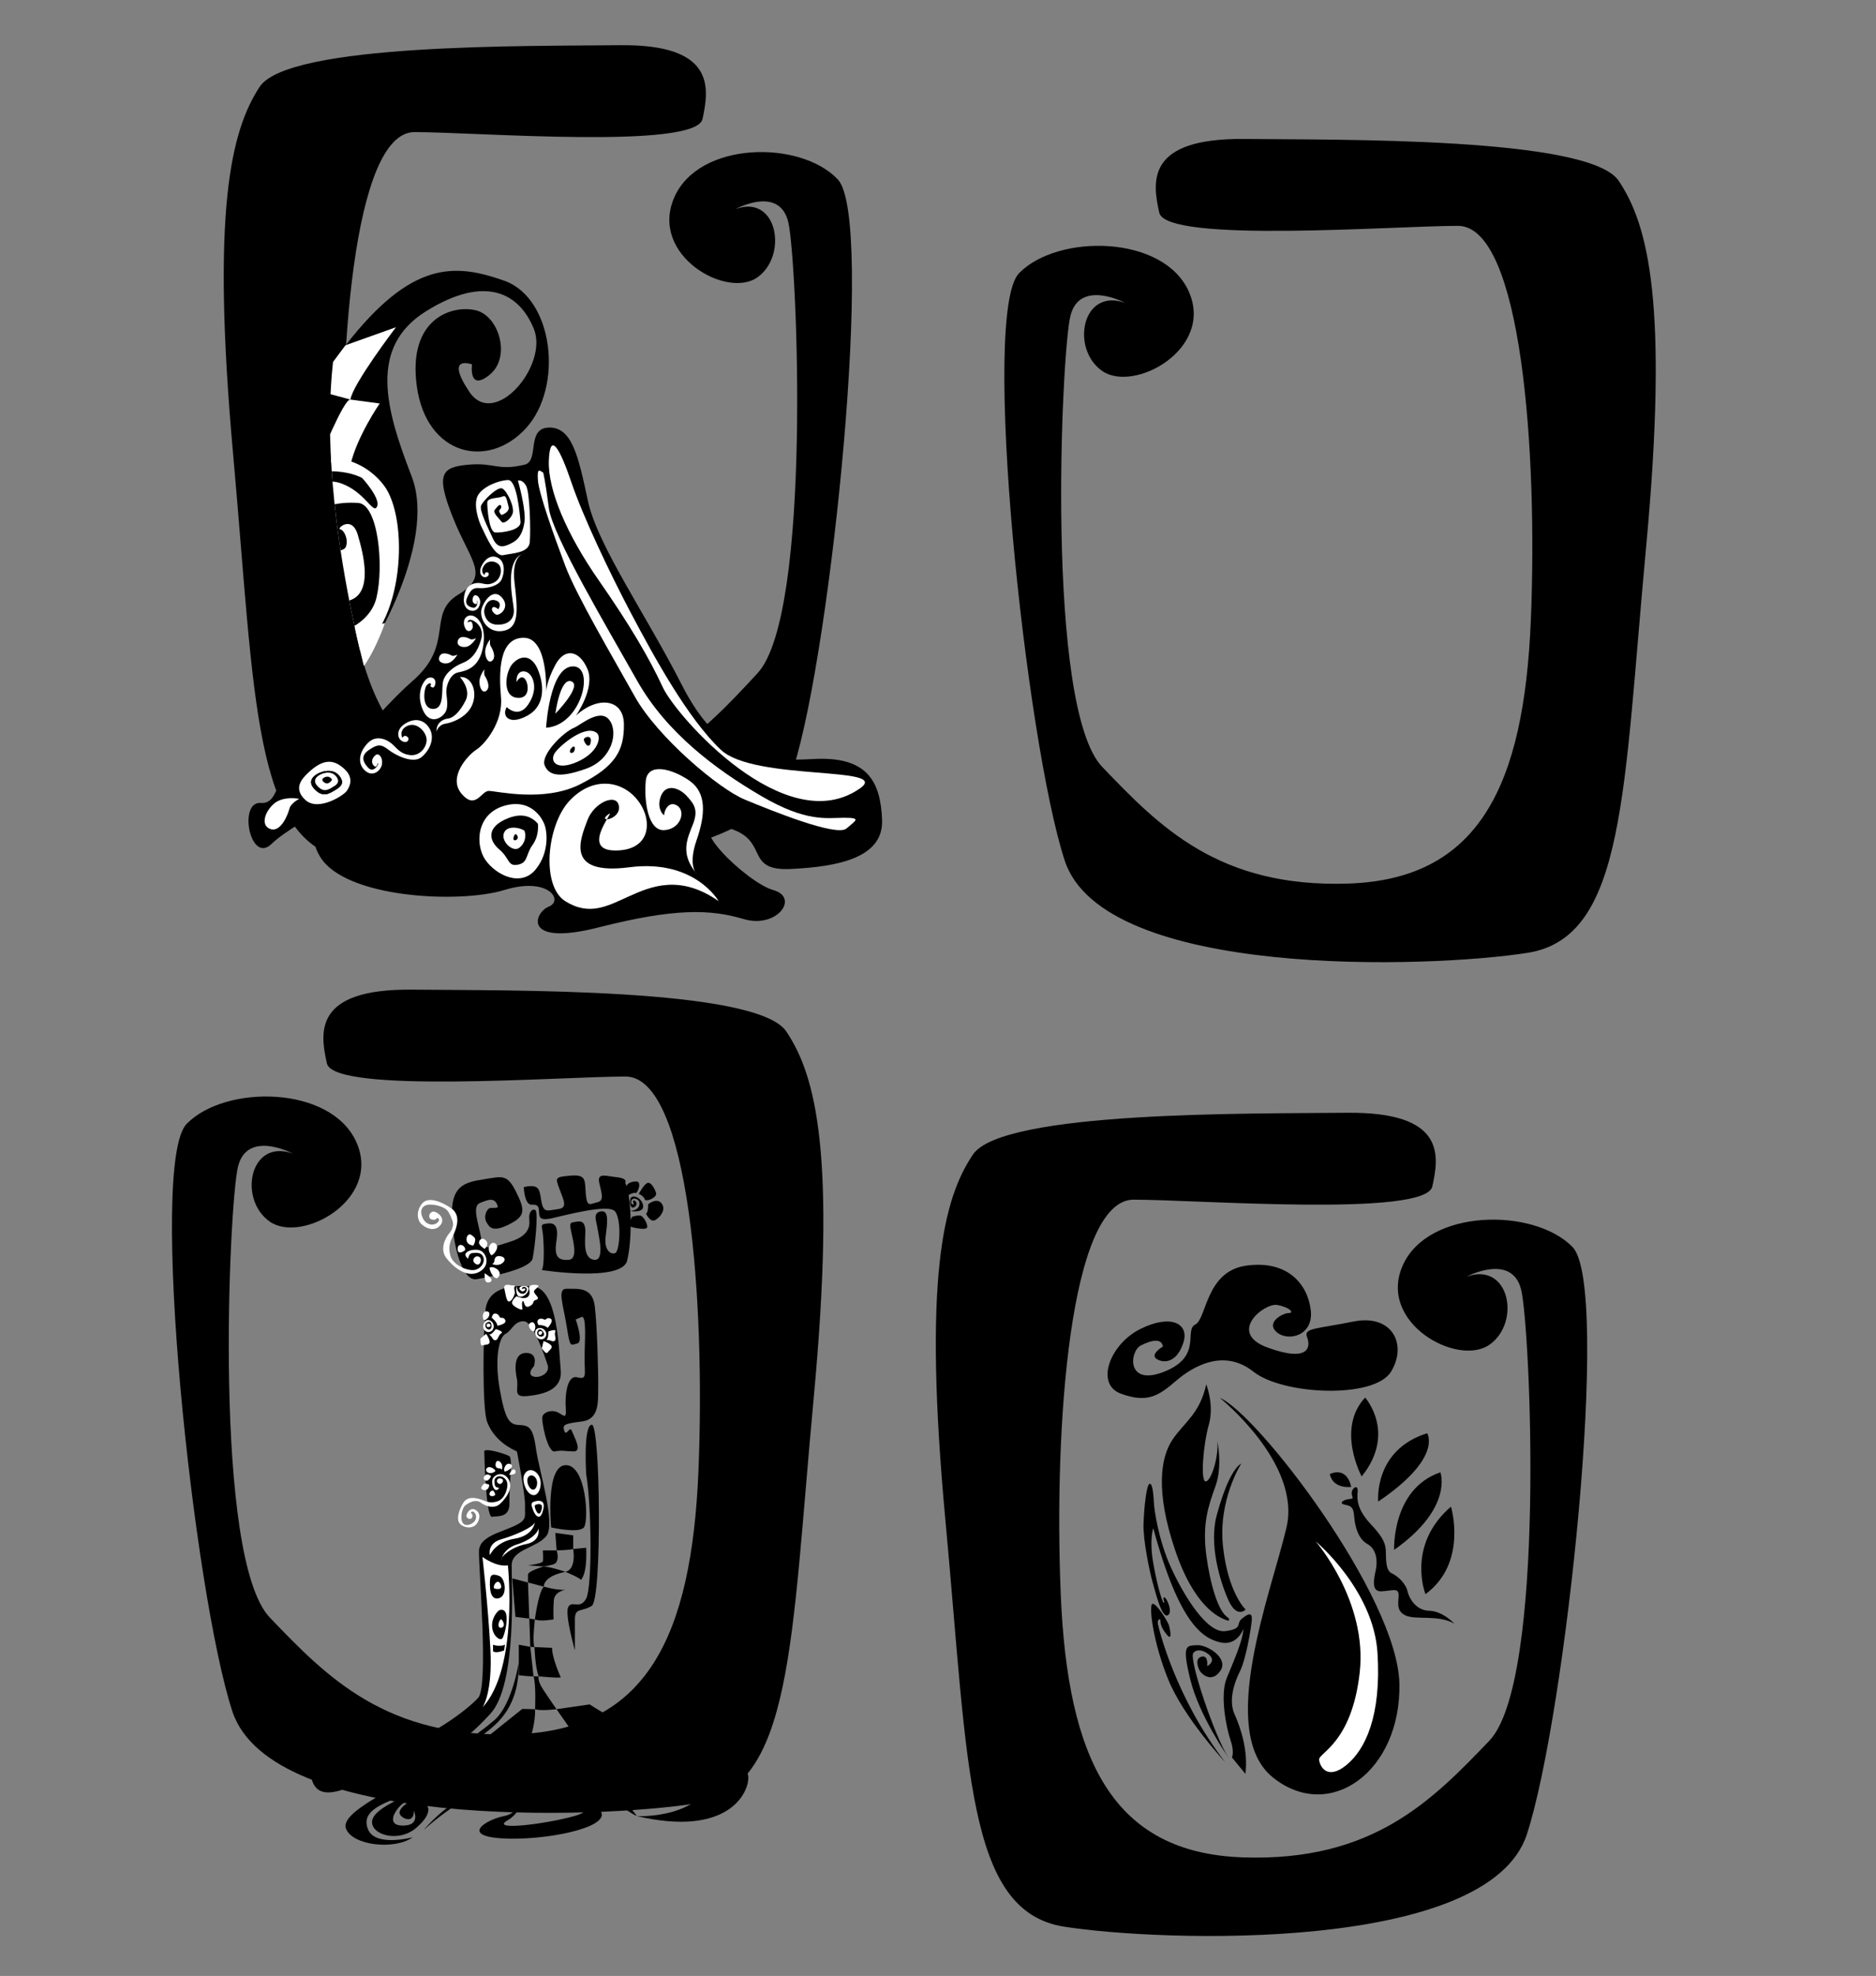 <?xml version="1.0" encoding="UTF-8"?><svg id="B_N" xmlns="http://www.w3.org/2000/svg" xmlns:xlink="http://www.w3.org/1999/xlink" viewBox="0 0 1080 1137"><rect x="0" y="0" width="1080" height="1137" fill="#808080" stroke="none"/><defs><style>.cls-1{fill:none;}.cls-2{clip-path:url(#clippath);}.cls-3{fill:#fff;}</style><clipPath id="clippath"><path class="cls-1" d="m214.97,403.42s-41.38-136.04-17.7-225.71c0,0,70.84-85.12,134.27-37.02,63.43,48.1,221.74,308.7,222.27,313.96.53,5.26-66.25,98.99-220.62,103.41-154.37,4.43-180.15-36.48-194.24-62.15-18.75-34.17,30.71-85.46,76.01-92.49Z"/></clipPath></defs><path d="m356.98,26.01c-51.89.6-191.13-1.27-207.58,24.05-16.45,25.32-27.85,70.88-15.19,211.38,12.66,140.5,11.39,224.04,65.82,232.9,54.43,8.86,235.43,15.19,256.95-53.16,21.52-68.35,46.83-315.17,25.32-337.96-21.52-22.78-80.38-22.15-94.3,10.76-13.92,32.91,30.38,58.22,48.1,45.57,17.72-12.66,11.39-48.1-12.66-39.24,0,0,25.32-13.92,30.38,7.59,5.06,21.52,13.92,225.3-17.72,259.48-31.64,34.18-64.55,69.62-136.7,67.09-72.15-2.53-97.46-55.69-101.26-151.89-3.8-96.2,5.06-226.57,40.5-226.57s162.02,10.13,165.81-7.59c3.8-17.72,7.59-43.04-47.47-42.4Z"/><path d="m775.34,640.31c-53.81.6-198.18-1.27-215.24,24.05-17.06,25.32-28.87,70.88-15.75,211.38,13.12,140.5,11.81,224.04,68.25,232.9,56.43,8.86,244.11,15.19,266.42-53.16,22.31-68.35,48.56-315.17,26.25-337.96-22.31-22.78-83.34-22.15-97.78,10.76-14.44,32.91,31.5,58.22,49.87,45.57,18.37-12.66,11.81-48.1-13.12-39.24,0,0,26.25-13.92,31.5,7.59,5.25,21.52,14.44,225.3-18.37,259.48-32.81,34.18-66.93,69.62-141.74,67.09-74.81-2.53-101.06-55.69-104.99-151.89-3.94-96.2,5.25-226.57,42-226.57s167.99,10.13,171.93-7.59c3.94-17.72,7.87-43.04-49.22-42.4Z"/><path d="m237.41,569.46c53.81.6,198.18-1.27,215.24,24.05,17.06,25.32,28.87,70.88,15.75,211.38-13.12,140.5-11.81,224.04-68.25,232.9-56.43,8.86-244.11,15.19-266.42-53.16-22.31-68.35-48.56-315.17-26.25-337.96s83.34-22.15,97.78,10.76c14.44,32.91-31.5,58.22-49.87,45.57-18.37-12.66-11.81-48.1,13.12-39.24,0,0-26.25-13.92-31.5,7.59-5.25,21.52-14.44,225.3,18.37,259.48,32.81,34.18,66.93,69.62,141.74,67.09,74.81-2.53,101.06-55.69,104.99-151.89,3.94-96.2-5.25-226.57-42-226.57-36.75,0-167.99,10.13-171.93-7.59-3.94-17.72-7.87-43.04,49.22-42.4Z"/><path d="m716.61,79.96c53.81.6,198.18-1.27,215.24,24.05,17.06,25.32,28.87,70.88,15.75,211.38-13.12,140.5-11.81,224.04-68.25,232.9-56.43,8.86-244.11,15.19-266.42-53.16-22.31-68.35-48.56-315.17-26.25-337.96,22.31-22.78,83.34-22.15,97.78,10.76,14.44,32.91-31.5,58.22-49.87,45.57-18.37-12.66-11.81-48.1,13.12-39.24,0,0-26.25-13.92-31.5,7.59-5.25,21.52-14.44,225.3,18.37,259.48,32.81,34.18,66.93,69.62,141.74,67.09,74.81-2.53,101.06-55.69,104.99-151.89,3.94-96.2-5.25-226.57-42-226.57-36.75,0-167.99,10.13-171.93-7.59-3.94-17.72-7.87-43.04,49.22-42.4Z"/><path d="m286.56,694.2c.26.96-1.85.85-3.99.85s-4.41,4.7-2.56,8.12c1.85,3.42,3.99,5.98,13.24,1.28,9.26-4.7,9.11-8.12,3.84-18.66-5.27-10.54-7.97-8.83-19.08-7.12-11.11,1.71-18.51,4.13-17.8,21.65.71,17.52,6.12,37.17,14.24,35.74,8.12-1.42,30.9-5.84,32.18-11.96,1.28-6.12,3.42-26.63,1.57-27.77-1.85-1.14-3.56,1.28-3.56,3.99s2.28,9.97-10.68,14.1c-12.96,4.13-15.66,5.55-17.09-2.56-1.42-8.12-5.27-17.8-.57-19.65,4.7-1.85,8.69-3.7,10.25,1.99Z"/><path d="m301.51,683.09s.43,10.4,4.56,10.11c4.13-.28,4.13,1.71,4.27,4.27s0,5.13,7.26,3.56,32.61-8.54,36.46-3.99c3.84,4.56,2.85,23.22,0,24.07-2.85.85-6.27-2.14-5.41-9.4.85-7.26,2.28-15.52-2.71-14.67-4.98.85-2.52,5.77-1.97,9.72.55,3.95,4.68,19.55-2.37,18.09-7.05-1.46-4.08-14.63-4.71-18.09s-1.77-4.31-5.19-3.74c-3.42.57-4.17-.03-2.65,6.68,1.52,6.71,3.29,14.95-1.8,15.25-5.09.29-8.5-.99-6.94-10.67s-1.52-10.79-5.46-10.24c-3.94.55-2.94.84-2.37,5.54.57,4.7,1.14,18.66-.57,21.22,0,0,46,7.12,49.13-5.41,3.13-12.53,2.56-37.31-1.14-44.86,0,0,1.83-2.41-4.71-3.13-6.54-.72-11.38-2.71-10.24,2.99,1.14,5.7,3.28,10.4-1,11.39-4.27,1-5.98,3.13-6.69-4.56-.71-7.69.68-11.53-8.63-10.75-9.31.78-9.03,1.06-6.46,7.9,2.56,6.84,4.7,10.68-1,11.39-5.7.71-8.12,2.42-9.4-3.99-1.28-6.41-.43-10.97-10.25-8.69Z"/><path d="m331.42,759.28s4.74,12.9.87,13.78c-3.86.89-4.06,2.88-6.03-9.72s-5.72-21.94,0-21.76c5.72.18,14.69-1.53,16.12,9.87,1.42,11.39,2.14,39.16,1.99,46.99-.14,7.83.85,18.23-9.4,19.51-10.25,1.28-11.25,1.85-10.11,5.41,1.14,3.56,3.14-3.28,4.35,0s6.33,11.96.92,11.82c-5.41-.14-6.56-.85-10.76,0-4.19.85-8.04-18.09-7.04-20.37,1-2.28,4.98-3.7,8.4-2.28,3.42,1.42,5.55,4.98,4.98-2.28-.57-7.26.75-19.21,6.57-17.72,5.82,1.49,4.25-1.5,4.25-10.76s1.42-25.35-1.85-23.92l-3.28,1.42"/><path d="m252.81,1013.91c.43-2.7-25.35.71-33.32,1.99-7.97,1.28-8.12,8.26-20.51,8.83-12.39.57-13.1-5.41-6.69-12.25,6.41-6.84,14.81-5.27,18.8-1,3.99,4.27-1.57,6.69-6.12,5.27-4.56-1.42-2.42-3.56-2.42-3.56-6.98,2.56-5.84,7.55,1.28,7.26,3.06-.12,5.01-1.92,8.16-4.12,4.19-2.92,10.49-6.54,24.31-7.84,24.21-2.28,30.33-5.41,46-22.36,15.66-16.95,12.1-76.19,12.25-85.44.14-9.26,14.24-9.83,19.94-16.8,5.7-6.98-4.27-37.88-5.98-50.55-1.71-12.67-4.41-13.1-9.83-13.39-5.41-.28-7.83-2.85-10.97-20.51-3.13-17.66-.43-30.05,3.28-31.9,3.7-1.85,4.98-7.41,10.54-7.27,5.55.14,11.96,20.08,13.67,24.93,1.71,4.84-4.13,7.83-7.83,6.95-3.7-.88-1.57-4.53,0-5.95,0,0,2.71-7.69-4.41-7.69s-6.69,8.69-5.41,14.81c1.28,6.12-2.85,10.97,6.41,9.97,9.26-1,19.89-3.72,18.84-14.89-1.04-11.17-1.61-46.63-15.71-48.06-14.1-1.42-26.35,1.14-27.63,13.67-1.28,12.53-1.99,56.39,1,64.23,2.99,7.83,9.32,13.45,17.12,16.98,0,0,4.95,25.18,4.67,31.3-.28,6.12,1.71,7.97-6.41,11.68-8.12,3.7-19.65,6.12-20.08,13.96-.43,7.83,5.7,77.61-.43,84.73s-38.17,31.47-54.83,26.77c-16.66-4.7-43.15,5.98-42.15,13.96,1,7.97,2.42,17.52,18.8,12.25s32.75-7.55,33.32-4.7c.57,2.85-34.75,17.09-31.33,26.91,3.42,9.83,27.91,12.67,38.45,5.13,0,0-21.65,5.84-25.78-4.7-4.13-10.54,8.54-14.24,16.52-18.09,7.97-3.84,23.21-12.39,24.49-20.51Z"/><path d="m238.28,1041.96s3.56,7.55-4.56,8.4c-8.12.85-9.26-3.42-5.13-9.11,4.13-5.7,9.83-6.55,13.39-8.83,3.56-2.28,13.96-11.53,16.8-16.52,2.85-4.98,9.97-10.82,19.37-17.8,9.4-6.98,20.79-16.66,20.51-41.58,0,0-3.7,24.35-14.1,33.32-10.4,8.97-23.64,16.8-25.78,20.22-2.14,3.42-10.82,14.81-19.94,20.22-9.11,5.41-25.35,11.25-24.64,18.66.71,7.41,15.66,10.97,25.06,3.13,9.4-7.83,9.11-13.81,2.85-15.66s-13.24,4.56-11.96,7.41,8.26,5.7,8.12-1.85Z"/><path class="cls-3" d="m277.73,895.85s7.67,5.93,14.66,4.89c0,0,6.27,59.27-14.66,81.8,0,0,5.98-8.08,4.56-34-1.42-25.92-4.56-52.69-4.56-52.69Z"/><path d="m283.85,946.4s3.6,1.42,6.85,0l-.45,3.28s-4.84,1.99-6.41.43v-3.7Z"/><path d="m287.28,926.61s-4,3.13-4,8.69,4.13,8.83,5.7,7.69c1.57-1.14,6-19.23-1.7-16.38Z"/><path class="cls-3" d="m288.84,932.02c-.9-1.1-2.54,2.8-1.56,4.18.99,1.38,4.69-.33,1.56-4.18Z"/><path d="m287.48,906.85c-2.94-1.11-5.05-1.32-5.34,1.81-.28,3.13-.59,12.25,4.83,11.04,5.42-1.21,3.99-11.53.5-12.85Z"/><path class="cls-3" d="m286.3,910.21c-1.77.62-2.58,3.58-1.59,3.87,1,.28,3.93.76,3.82-1.12s-1.35-3.06-2.23-2.75Z"/><path class="cls-3" d="m282.02,894.83s-1.77-6.68,6.51-9.09c8.29-2.41,18.54-6.97,19.39-9.82,0,0-.62,7.66-11.63,9.46-11.01,1.79-14.26,9.43-14.27,9.46Z"/><path class="cls-3" d="m288.53,897.55s1.17-6.4,9-8.82c7.83-2.42,12.25-6.69,12.39-9.26,0,0,1.95,7.25-7.07,9.04-9.02,1.78-14.77,7.6-14.32,9.04Z"/><path d="m278.78,835.21s.8,38.2,4.5,37.6c3.7-.6,10.29.55,9.99-8.14-.3-8.69,2.01-25.37,0-26.72s-14.43-5.13-14.49-2.74Z"/><path d="m317.3,878.91s15.81,3.62,18.83,0c3.02-3.62,1.4-36.09-10.46-35.84-11.86.25-8.37,35.84-8.37,35.84Z"/><path d="m363.51,696.63c-2.57.15,7.26,1.9,6.75-2.73-.52-4.63-6.3-6.92-7.24-4.28-.94,2.64.14,6.77,2.55,4.68,2.41-2.09-.79-4.44-1.05-3.24-.26,1.2.49,1.9.49,1.9,0,0-2.03.59-1.58-1.83.46-2.42,4.29-1.49,4.68.84.4,2.32-1.33,4.48-4.61,4.68Z"/><path d="m363.99,700.11s-2.65,4.21-1.91,5.19c.73.98,9.32,2.66,10.33,1.21,1-1.45-1.98-6.87-3.85-7.07-1.87-.2-4.56.67-4.56.67Z"/><path d="m371.93,698.36s2.39,5.3,5.31,3.67c2.92-1.63,6.41-6.11,3.6-9.62-2.8-3.51-7.71.55-7.71.55,0,0,.16,4.65-1.21,5.4Z"/><path d="m371.26,690.22c.58,1.54,7.29-1.09,6.41-3.83-.89-2.74-3.14-6.75-5.23-5.56-2.09,1.19-4.71,6.17-4.71,6.17,0,0,2.67.92,3.53,3.22Z"/><path d="m360.85,688.18s3.88-2.31,4.99-1.73c1.11.58,3.96-6.51.54-6.62-3.42-.11-5.59,1.6-5.68,2.76-.09,1.17.14,5.59.14,5.59Z"/><path d="m337.46,848.17s-1.76-27.94,3.22-28.36c4.98-.43,5.98,100.47,0,104.21-5.98,3.74-9.73.79-9.71,7.82.02,7.03,0,17.8,0,17.8,0,0-5.97-20.89-3.83-24.94s6.81,1.72,10.32-4.87c3.5-6.59,3.19-52.68,0-71.65Z"/><path d="m319.69,882.07l.76,10.08s8.54-.28,9.54-.85v-7.81l-10.3-1.42Z"/><path d="m320.45,892.15s1.11,3.18.38,5.4c-.73,2.22-.67,2.5-7.75,3.85l-9.12-.67s8.25-.96,8.56-2.32,0-6.27,0-6.27h7.93Z"/><path d="m329.99,891.29s2.06,11.75-4.49,13.17c0,0,8.37,3.41,8.89,4.63,0,0,3.76-2.69,3.06-18.47l-7.46.67Z"/><path d="m325.51,904.47s-8.2-2.85-12.43-3.06c0,0-9.16,2.5-9.12,4.7s0,4.51,0,4.51l9.12,2.35s-.67-5.93,12.43-8.5Z"/><path d="m313.08,912.96s7.02,2.13,12.43,1.87c0,0-6.27.74-6.69,6.15-.43,5.41-.15,10.84-.15,10.84,0,0-7.82,1.44-10.74,0,0,0,1.98-15.5,5.16-18.87Z"/><polygon points="303.96 910.62 304.72 931.38 296.74 930.38 294.89 908.22 303.96 910.62"/><path d="m304.72,931.38l3.2.45s-1.57,13.45-.21,15.93l-2.42-.14-.57-16.23Z"/><path d="m305.29,947.62l-6.62-1.21v17.53s7.19.91,8.47.63l-1.85-16.95Z"/><path d="m307.71,947.76s.37,12.07,2.46,16.86c0,0,10.87,1.07,12.68.58,0,0-5.03-10.89-5.03-17.01l-10.11-.43Z"/><path d="m307.14,964.56l3.03.06s-1.18,1.94,2.66,7.78c3.84,5.84,7.55,11.11,7.55,11.11,0,0-9.15,1.14-12.34,0,0,0,.66-14.24-.91-18.94Z"/><path d="m320.38,983.5l19.06-2.76s17.54,11.3,21.24,11.3c0,0-3.84,3.13-.85,6.27l-25.99,4.53-13.46-19.34Z"/><path d="m333.84,1002.84s-19.3,3.02-30.26,1.17c0,0-3.24,10.45-10.31,15.98,0,0,22.7,3.96,32.52,2.25,9.83-1.71,20.17-5.06,20.17-5.06l-12.13-14.33Z"/><path d="m345.97,1017.17l10.73,14.89s33.89-13.39,35.32-17.09c0,0-15.57-4.56-20.18-8.47,0,0-4.13,6.61-25.87,10.67Z"/><path d="m356.7,1032.06l10,12.96s-9.15-3.99-13.99-11.68l3.99-1.28Z"/><path d="m366.7,1045.02s40.98,2.28,45.68-28.2c0,0,18.19-3.7,18.42,5.84.23,9.54-12.23,34.46-64.1,22.36Z"/><path d="m243.91,1053s28.03-25.81,43.07-22.73c15.03,3.08,12.8,12.9,3.1,14.76-9.71,1.85-25.29,11.15-1.55,12.77,23.74,1.62,62.81-5.85,57.44-15.36-5.36-9.51-17.9-11.46-12.13-15.04,5.77-3.58,18.87,5.96,18.87,5.96,0,0-6.69-8.4-13.96-8.12-7.26.28-8.97,3.56-7.83,5.84s16.43,9.25-.47,13.96c-16.9,4.7-48.8,8.55-38.27,2.42,10.54-6.12,11.68-19.65-8.69-18.66-20.36,1-39.59,24.21-39.59,24.21Z"/><path d="m308.04,983.5s.52,10.11-4.47,20.51l-25.92-2.28,23.02-18.38,7.37.15Z"/><path class="cls-3" d="m271.07,870.68s.25-1.68,1.78-.55c1.53,1.14,2.11,4.52-1.08,6.44-3.19,1.92-5.28.7-5.9-1.37s-.12-7.53,2.35-9.24c2.46-1.72,5.82-3.35,8.59-1.28,2.77,2.07,7.64,3.73,10.98.73,3.34-3.01,8-9.1,4.99-14.18s-8.44-2.71-9.26.07c-.82,2.78,1.28,8.7,3.88,4.86,0,0-2.26-.13-2.52-1.54-.26-1.42-.81-3.76,1.26-4.83,2.07-1.07,5.25.59,5.86,3.42.6,2.82-1.27,9.17-5.46,10.62-4.2,1.45-6.35.18-9.5-.92-3.15-1.1-7.95-2.07-10.37,1.88-2.42,3.95-4.46,9.95-1.51,12.4,2.95,2.46,7.25,2.22,9.13-.18,1.88-2.41,2.74-6.17-.48-8.17-3.22-2-5.99,2.72-5.11,4.15s3.05,1.47,3.26-.35c.21-1.83-.89-1.92-.89-1.92Z"/><path class="cls-3" d="m290.63,846.76s-.95-.67-.01-2.69c.93-2.02,2.55-2.29,3.85-1.17,1.3,1.12-1.78,3.47-3.83,3.86Z"/><path class="cls-3" d="m293.06,848.66s.92-2.02,2.04-2.89,2.06.66,1.66,1.76c-.4,1.11-3.7,1.13-3.7,1.13Z"/><path class="cls-3" d="m288.91,845.75s1.05-3.05-1.25-4.75c-2.3-1.7-3.04,2.62-1.75,3.49,1.28.87,2.19-.06,3,1.26Z"/><path class="cls-3" d="m289.57,851.77c-.19-1.09-2.63-1.69-3.32-.26-.68,1.43.84,2.5,1.73,2.38.88-.12,1.74-1.28,1.59-2.12Z"/><path class="cls-3" d="m283.89,857.69s-1.06-.15-1.77.91c-.71,1.06-.38,2.7,1.93,2.22,2.31-.47-.16-3.13-.16-3.13Z"/><path class="cls-3" d="m281.66,854.37s-2.57-1.44-3.59-.09c-1.02,1.35-1.58,2.23-.24,2.9,1.34.67,3.73.24,3.83-2.81Z"/><path class="cls-3" d="m282.7,849.44s-1.94-1.99-3.52-.35-.21,3.04,1.07,2.94c1.28-.11,2.46-2.59,2.46-2.59Z"/><path class="cls-3" d="m285.18,846.5s-2.11,1.94-4.16.86c-2.05-1.08-1.07-2.82.24-3.15s3.98,1.35,3.92,2.29Z"/><path class="cls-3" d="m251.53,700.77s2.24.51.55,2.46c-1.69,1.95-6.32,2.39-8.58-2.11-2.26-4.5-.4-7.2,2.45-7.82,2.85-.63,10.17.61,12.23,4.11,2.07,3.5,3.93,8.2.85,11.72-3.07,3.52-5.81,9.93-2.1,14.74s11.46,11.71,18.63,8.17c7.17-3.54,4.52-11.11.85-12.5-3.67-1.39-11.86.84-6.94,4.75,0,0,.4-3.04,2.34-3.24,1.94-.21,5.15-.72,6.39,2.19s-1.33,7.02-5.2,7.55c-3.87.53-12.24-2.64-13.77-8.45-1.53-5.81.41-8.58,2.21-12.72,1.8-4.14,3.6-10.51-1.48-14.19s-12.97-7.03-16.58-3.29c-3.61,3.74-3.73,9.56-.68,12.34,3.05,2.78,8.05,4.32,11.07.18,3.03-4.14-3.06-8.36-5.08-7.32-2.02,1.05-2.3,3.96.14,4.44,2.44.47,2.68-1.01,2.68-1.01Z"/><path class="cls-3" d="m281.82,729.59s1.01-1.21,3.63.25c2.62,1.46,2.83,3.68,1.18,5.31s-4.5-2.75-4.81-5.56Z"/><path class="cls-3" d="m279.01,732.67s2.64,1.45,3.69,3.05c1.06,1.6-1.09,2.72-2.55,2.06-1.45-.65-1.15-5.11-1.15-5.11Z"/><path class="cls-3" d="m283.35,727.37s4,1.72,6.54-1.2c2.53-2.92-3.22-4.36-4.53-2.72s-.14,2.96-2.01,3.92Z"/><path class="cls-3" d="m275.17,727.65c1.49-.14,2.54-3.38.68-4.45s-3.46.88-3.38,2.09c.08,1.21,1.55,2.48,2.7,2.36Z"/><path class="cls-3" d="m267.75,719.39s.31-1.42-1.04-2.49c-1.35-1.07-3.6-.78-3.2,2.38.4,3.16,4.24.1,4.24.1Z"/><path class="cls-3" d="m272.45,716.71s2.2-3.32.48-4.84c-1.72-1.52-2.85-2.35-3.89-.62-1.03,1.74-.7,5.01,3.41,5.45Z"/><path class="cls-3" d="m279,718.62s2.88-2.42.83-4.72c-2.05-2.3-4.09-.6-4.07,1.14.01,1.74,3.24,3.58,3.24,3.58Z"/><path class="cls-3" d="m282.72,722.26s-2.4-3.04-.74-5.7c1.66-2.66,3.91-1.16,4.23.64.32,1.8-2.22,5.24-3.49,5.06Z"/><ellipse cx="306.49" cy="852.94" rx="1.82" ry="2.86" transform="translate(-370.7 250.56) rotate(-28.58)"/><ellipse cx="310.04" cy="867.92" rx="1.09" ry="1.72" transform="translate(-29.47 11.1) rotate(-1.96)"/><path class="cls-3" d="m308.33,847c-2.27-1.78-5.25-1.42-6.61,1.78-1.36,3.2,1.09,10.9,5.18,11.54,4.09.64,6.68-9.2,1.43-13.31Zm-1.6,10.15c-2.33-.36-3.73-4.75-2.95-6.57.78-1.82,2.47-2.02,3.77-1.01,2.99,2.34,1.51,7.94-.81,7.58Z"/><path class="cls-3" d="m307.14,864.19c-2.16.84-.65,3.26-.26,4.69,0,0,.95,2.6,2.13,3.42,1.18.82,2.71,1.12,3.86-4.3,1.15-5.42-3.57-4.65-5.73-3.81Zm4.77,3.9c-.69,3.23-1.6,3.05-2.3,2.57-.71-.49-1.27-2.04-1.27-2.04-.23-.86-1.13-2.3.16-2.8,1.29-.5,4.11-.96,3.42,2.27Z"/><path class="cls-3" d="m297.59,740.62c-.12-2.11-1.56,5.96,2.24,5.54,3.8-.42,5.68-5.17,3.51-5.94-2.16-.77-5.55.11-3.84,2.09,1.72,1.98,3.64-.64,2.66-.86-.99-.22-1.56.41-1.56.41,0,0-.49-1.67,1.5-1.29s1.22,3.52-.69,3.84c-1.91.33-3.68-1.09-3.84-3.79Z"/><path class="cls-3" d="m308.6,768.77c.97,2.03,4.07,2.81,5.48.49,1.41-2.32-.76-5.06-3.1-5.11s-3.74,1.78-2.38,4.63Zm1.2-3.28c1.15-1.79,3.7,1.19,3.42,2.49-.28,1.3-2.29,1.46-3.14.62-.66-.66-1.43-1.32-.28-3.11Z"/><path class="cls-3" d="m310.95,768.2c.35.13,2.17-1.56.72-2.17s-2.77,1.41-.72,2.17Z"/><path class="cls-3" d="m311.91,775.91c2.54,3.2,2.79,3.06,3.7,1.9.91-1.16,3.08-2.48,1.35-3.99s-4.07-2.09-4.07-2.09"/><path class="cls-3" d="m314.48,770.93s1.89.13,3.04.68c1.16.55,2.73.03,2.2-2.22-.54-2.25-.14-2.59.03-3.6.16-1.01-3.78.12-4.01.42s.28,3.87-1.25,4.71Z"/><path class="cls-3" d="m315.28,764.08s3.92-4.14,1.64-5.32c-2.28-1.17-2.46,1.33-3.9.41s-4.92-.39-3.1,3.23c0,0,3.8-.02,5.36,1.67Z"/><path class="cls-3" d="m308.21,763.47s-.3-3.46-2.57-2.44-.82,3.77.78,4.88c1.6,1.1,1.78-2.43,1.78-2.43Z"/><path class="cls-3" d="m278.21,762.57c-.45,2.21,1.56,4.69,4.08,3.69,2.52-1.01,2.44-4.5.61-5.95s-4.06-.84-4.69,2.26Zm2.94-1.9c1.99-.73,2.24,3.18,1.24,4.05-1,.87-2.71-.21-2.88-1.4-.14-.92-.35-1.92,1.65-2.65Z"/><path class="cls-3" d="m280.42,763.54c.2.32,2.67.07,1.88-1.3-.79-1.37-3.07-.54-1.88,1.3Z"/><path class="cls-3" d="m276.55,770.28c.1,4.09.38,4.13,1.81,3.75,1.43-.38,3.95-.12,3.48-2.37-.47-2.25-1.99-4.12-1.99-4.12"/><path class="cls-3" d="m281.6,767.84s1.43,1.24,2.02,2.38,2.16,1.67,3.09-.45,1.45-2.15,2.19-2.85-3.09-2.18-3.46-2.08c-.37.1-2.11,3.25-3.84,3.01Z"/><path class="cls-3" d="m286.36,762.85s5.63-.95,4.51-3.26c-1.11-2.31-2.76-.42-3.36-2.02-.6-1.6-3.7-3.27-4.42.72,0,0,3.04,2.27,3.27,4.56Z"/><path class="cls-3" d="m281.09,758.11s1.85-2.94-.58-3.49c-2.43-.55-2.93,2.52-2.31,4.36s2.89-.87,2.89-.87Z"/><path class="cls-3" d="m294.22,739.61s-4.7-1.55-3.84,2.09c.87,3.64,1.22,8.16,3.22,7.07,2-1.09,2.89-4.98,2.89-4.98,0,0-.9-2.95-.12-3.61.79-.65-2.16-.57-2.16-.57Z"/><path class="cls-3" d="m297.39,745.89s-3.54,2.74-2.39,4.54c1.15,1.81,5.87,3.94,5.77,2.86s-.59-4.04.22-4.65.52,4.73,3.91,2.97c3.4-1.77.99-2.85,3.8-3.67s-1.33-3.27-1.3-4.74c.03-1.48,4.32-3.33,1.78-3.73-2.54-.4-5.23-.07-4.53,2.47.71,2.53.23,7.01-7.27,3.96Z"/><path d="m705.39,1014.05s-23.86-25.61-32.8-47.51c-8.94-21.9-11.44-43.48-9.04-43.7,2.4-.22,8.83,10.46,9.37,12.31.54,1.85,2.29,9.72-1.2,5.45-3.87-4.74-3.6-6.97-3.71-8.28-.11-1.31-1.85-.33-1.42,2.07.44,2.4,9.92,42.28,38.79,79.66Z"/><path d="m707.19,1011.28s-16.78-23.86-21.9-44.68c-5.12-20.81-2.07-19.51,3.71-19.94,5.78-.44,18.63,7.41,13.51,14.82-5.12,7.41-11.17,1.58-12.15-.71-.98-2.29-2.4-6.65,1.53-7.52,3.92-.87,3.05,5.48,3.05,5.48,0,0,3.92-1.99,2.5-4.83-1.42-2.83-7.74-6.32-10.46-2.72-2.72,3.6,12.53,48.71,20.21,60.1Z"/><path d="m709.2,1011.28s1.59-3.02-.81-10.01c-2.4-6.99-6.21-25.84-2.18-35.65,4.03-9.81,9.37-21.79,9.59-28.33,0,0-3.49,10.13-13.4,7.74-9.92-2.4-23.54-10.46-38.47-65.71,0,0-2.4,6.49,0,20.19,2.4,13.7,5.39,23.12,6.16,22.8.76-.33-1.09-2.72.11-3.16,1.2-.44,5.45,8.94,1.96,10.35-3.49,1.42-6.97-13.4-8.61-19.07-1.63-5.67-5.56-24.08-5.23-33.67.33-9.59,1.74-22.99,3.6-22.99s2.18,8.06,2.4,11.44c.22,3.38,2.51,21.03,10.03,37.27,7.52,16.24,20.6,37.44,31.06,36.1,10.46-1.34,5.99-4.28,9.48-7.11s6.23-4.3,5.73,1.06c-.5,5.37-3.44,22.58-6.82,29.23-3.38,6.65-6.59,16.84-3.11,24.57,3.49,7.74,8.01,21.09,6.27,34.38l-7.74-9.43Z"/><path d="m717.1,926.17s-5.06,5.41-9.94-5.47c-4.88-10.88-11.2-32.02-6.73-48.69,4.47-16.67,9.7-27.35,14.17-29.86,0,0-13.46,20.87-10.52,47.78,2.94,26.92,13.02,36.23,13.02,36.23Z"/><path d="m707.16,930.91s1.77,2.63-1.78,1.12c-3.54-1.5-17.83-7.09-29.05-40.59-11.22-33.49-8.16-52.78-1.41-62.92,6.76-10.13,15.69-14.71,19.51-31.93,0,0,4.74,11.71,1.47,23.27-3.27,11.55-4.9,32.8-1.74,32.58,3.16-.22,7.52-14.17,6.65-23.21,0,0,3.13,14.28-1.05,25.88s-7.72,21.79-5.27,40.05c2.02,15.02,6.6,32.58,12.67,35.74Z"/><path d="m702.24,804.35s47.02,37.56,38.38,74.61c-8.64,37.05-40.46,117.75-7.73,143.89,32.73,26.14,73.65-3.64,72.74-53.87-.91-50.24-81.77-155.58-103.39-164.62Z"/><path class="cls-3" d="m757.47,886.96s29.87,34.39,25.32,75.31-23.82,46.34-23.39,50.33,4.75,11.95,15.66,3.09c10.91-8.87,20.23-28.19,17.96-64.56-2.27-36.37-35.55-64.17-35.55-64.17Z"/><path d="m777.89,855.59s-10.35,1.5-12.35-7.34c0,0,9.51-5.17,12.35,7.34Z"/><path d="m783.9,849.58s-14.85-27.37,2-45.4c0,0,18.19,20.36-2,45.4Z"/><path d="m793.42,864.03s-2.85-29.64,28.19-39.32c0,0,9.2,14.06-28.19,39.32Z"/><path d="m802.59,891.81s-1.5-35,26.62-44.62c0,0,7.76,20.42-26.62,44.62Z"/><path d="m820.63,917.31s-11.19-28.14,14.68-50.36c0,0,9.87,32.3-14.68,50.36Z"/><path d="m837.26,934.3s-6.63-7.28-14.48-7.44c-7.84-.17-11.68-7.51-12.52-11.35-.83-3.84-5.01-8.35-9.01-10.18-4.01-1.84-3.17-9.51-3.5-13.85s-2.84-8.35-8.68-14.52c-5.84-6.18-8.18-12.02-7.51-17.86.67-5.84-3.41-2.84-3.38,0,.04,2.84,1.87,3.17-1.46,3.5-3.34.33-6.68,2.5-2,3.34,4.67.83,4.51,3.34,5.01,8.01s2.17,11.52,7.51,14.52c5.34,3,5.84,9.85,4.84,14.69-1,4.84-3,12.85,3.17,12.52s9.63-2.07,9.91,1.64c.28,3.7-2.06,9.38,3.95,12.22,6.01,2.84,18.94-.64,28.17,4.77Z"/><path d="m669.45,774.83s-7.98,4.65-3.32,7.31c4.65,2.66,11.7,1.3,15.16-9.65,3.45-10.96-7.25-16.52-24.83-7.75-17.58,8.76-26.08,31.73-11.2,37.2,14.89,5.47,21.54,1.48,31.51-7.16,9.97-8.64,27.77-18.98,44.8-5.5,17.03,13.48,69.65,15.77,79.24,0,9.59-15.77.54-33.3-21.53-28.86-22.07,4.44-28.88,3.67-26.8,9.04,2.08,5.37,1.41,14.68-22.52,6.04-23.93-8.64-1.99-25.93,5.32-24.6,7.31,1.33,9.97,4.65,6.65,4.65s-13.38,5.26-7.02,10.94c6.36,5.68,21.65,2.35,19.65-12.94-1.99-15.29-13.96-28.59-37.23-25.26-23.27,3.32-22.6,30.58-29.25,33.9-6.65,3.32,4.36,18.24-17.76,27.07-22.12,8.83-20.13-11.78-13.48-15.11,6.65-3.32,11.97-3.99,12.63.66Z"/><g class="cls-2"><path d="m271.74,209.69s-2.19,16.02,10.18,5.92c12.37-10.09,5.44-33.69-7.86-37.03-13.31-3.34-39.68,4.34-34.06,43.97,5.63,39.62,40.85,47.71,62.69,23.97,21.84-23.74,16.08-74.92-12.38-84.98-28.46-10.06-53.3-11.75-91.33,37.12-38.03,48.87-94.94,178.13-160.93,194.73-65.98,16.61-123.12,24.48-99.91,72.31,23.2,47.83,43.45,23.8,97.52,0,54.08-23.8-34.02,8.61-27.09,27.24,6.93,18.63,97.39,37.19,106.73-14.25,9.35-51.44,52.88-47.04,75.93-73.5,23.05-26.46,60.58-92.72,45.73-131.14-14.85-38.42-25.16-74.18,8.45-95.04,33.61-20.87,53.39-10.76,61.92,10.23,8.54,20.99-22.63,57.93-37.15,36.2-14.52-21.72,1.55-15.76,1.55-15.76Z"/><path d="m301.92,267.41c-15.73,3.71-17.11-1.44-32.51,0-15.4,1.44-18.7,5.35-8.53,30.74,10.17,25.4,21.45,32.89,3.02,43.96-18.42,11.07-1.92,28.33-26.12,49.49-24.19,21.16-35.5,43.82-58.16,43.89-22.67.07-16.09,27.6-29.41,26.54-13.33-1.07-6.18,35.72,6.19,23.51,12.37-12.21,77.42-48.95,101.39-36.28,23.98,12.67,34.88,25.89-8.51,22.54-43.39-3.35-79.5-2.85-65.02,21.16,14.48,24.01,80.48,27.05,106.04,19.18,25.56-7.87,34.29,6.07,25.67,9.52-8.63,3.45-15.45,23.18,28.52,12.01,43.97-11.17,64.38-10.54,83.59-4.83,19.21,5.71,32.44-12.41,17.03-16.7-15.41-4.29-54.73-42.71-27.79-36.2,26.94,6.51,9.99,25.4,37.85,24.09,27.86-1.3,53.48-6.64,52.63-28.23-.85-21.59-7.99-36.79-39.47-35.05-31.49,1.74-54.86-1.52-75.75-42.54-20.9-41.03-48.66-80.42-54.16-106.14-5.5-25.72-9.14-42.38-22.44-42.03-13.3.35-5.19,19.28-14.06,21.38Z"/><path class="cls-3" d="m176.63,264.4c-18.41,5.79-40.72,18.12-37.33,61.19,3.39,43.07,34.68,65.45,64.11,50.77,29.43-14.67,32.5-78.19,17.33-97.42-15.16-19.23-38.06-16.44-44.11-14.53Z"/><path d="m208.44,275.02c-7.43-4.04-33.54-10.09-49.29,13.48-15.76,23.57-14.86,54.06,5.45,69.17,20.3,15.11,47.72,4.73,52.13-13.74,4.41-18.47.94-53.7-10.49-54.52-11.43-.82-28.78,1.62-26.22,15.17,2.56,13.54,17.58,14.29,19.13,9.97s-1.15-9.76-3.36-9.97c-2.21-.21,6.71-8.5,10.15,3.07,3.44,11.57,8.99,33.81-4.94,37.91-13.93,4.11-39.42-4.86-38.52-31.01.89-26.15,18.95-41.37,33.31-36.6,14.36,4.77,19.01,18.3,21.26,13.55,2.24-4.75-8.6-16.49-8.6-16.49Z"/><path class="cls-3" d="m312.79,473s-5.83-14.04-22.29-9.39c-16.45,4.65-17.04,22.64-11.03,31.25,6.01,8.6,20.37,15.84,28.89,5.45,8.52-10.39,6.6-23.74,4.43-27.3Z"/><path d="m309.65,473.94c-3.26-3.66-8.93-7.12-19.12-2.27-10.19,4.85-9.18,11.96-3.09,17.11,6.1,5.14,4.7,9.92,10.7,8.77,6-1.15,4.37-5.7,8.44-11.34,4.07-5.64,3.07-12.26,3.07-12.26Z"/><path class="cls-3" d="m302.06,478.29c-.32-1.23-9.38-4.23-11.79.66-2.41,4.88,4.96,11.78,8.62,8.92,3.66-2.85,3.91-6.71,3.16-9.58Z"/><path d="m297.38,480.27c-1.19-1.41-2.57,3-1.28,3.23,1.28.23,2.95-1.25,1.28-3.23Z"/><path class="cls-3" d="m495.25,453.54c18.15-12.88-61.11-4.03-80.24-22.08-19.13-18.05-38.65-53.86-51.57-78.28-12.92-24.42-28.09-56.68-34.53-75.72-6.44-19.03-12.28-29.74-12.94-12.5s10.59,42.97,28.75,69.01c18.16,26.04,29.16,44.92,36.86,61.53,7.7,16.61,70.89,88.39,113.67,58.03Z"/><path class="cls-3" d="m312.71,271.94c-2.2-1.3-3.57-2.93-3.02,4.56s9.24,31.84,15.75,49.13c6.52,17.29,27.14,52.13,40.06,75.25,12.92,23.12,48.13,52.95,63.24,59.2,15.11,6.25,52.78,21.55,58.55,16.67,5.77-4.88,8.52-6.19-1.37-6.19s-21.58,2.77-47.7-12.54c-26.12-15.3-54.49-36.27-71.51-66.48-17.02-30.22-48.71-83.44-50.73-99.16s-3.26-20.44-3.26-20.44Z"/><path class="cls-3" d="m413.75,518.58s-13.75-24.42-51.41-19.54-28.04-16.61-24.19-27.02c3.85-10.42,17.05-15.95,18.15-8.14,1.1,7.81-12.65,9.77-6.32,4.88,6.32-4.88-17.13,20.41,3.95,20.63s22.24-17.82,12.86-29.32c-9.38-11.5-26.15-13.14-39.08.87-12.92,14.01-16.33,48.85-2.26,57.64,14.08,8.79,24.53,2.6,36.9-2.93,12.37-5.54,29.14-12.7,51.41,2.93Z"/><path class="cls-3" d="m401.03,502.74s-5.16-4.47,0-19.31c5.16-14.84,5.71-27.21-3.91-34.05-9.62-6.84-24.32-11.07-25.36,0-1.04,11.07,1.13,28.75,10.57,28.3,9.43-.46,12.73-10.88,7.51-14.13-5.22-3.26-7.7,3.91-7.42,5.21.27,1.3-4.95-3.26-1.92-10.74,3.02-7.49,10.72-4.56,14.85,0,4.12,4.56,6.87,7.81,3.57,16.28s-7.57,16.84,2.13,28.44Z"/><path class="cls-3" d="m298.16,276.61c1.63,5.44,4.52,18.08,3.82,23.35s-2.38,9.9-7.06,12.35c-4.68,2.44-8.31,3.81-11.22-2.57-2.91-6.39-7.8-15.9-6.75-18.75,1.05-2.85,9.48-11.14,12.17-9.93,2.69,1.21,7.52,11.1,5.89,14.76-1.63,3.66-5.26,5.8-6.23,4.43-.97-1.37-5.31-5.23-4-6.81,1.3-1.58,3.02-3.99,3.66-2.39.64,1.6-1.16,2.2-1.06,2.99s.88,2.57,1.88,2.13c1-.44,4.35-2.05,3.48-4.77-.86-2.72-1.06-6.86-3.34-5.73-2.27,1.14-8.87.5-8.89,3.53-.03,3.03.95,16.98,4.66,17.2,3.72.22,14.9-1.25,14.48-6.12s-2.1-24.2-7.19-24.06-13.82,3.45-17.06,8.38-.13,14.84,2.06,19.14c2.19,4.3,7.21,16.81,12.36,15.68,5.15-1.13,14.6-1.14,15.17-7.45s.1-29.01-2.25-32.71c-2.36-3.7-4.58-2.66-4.58-2.66Z"/><path class="cls-3" d="m269.35,358.19s-.32-1.78,1.69-1.52c2.01.26,8.03,4.04,5.95,11.26s-5.39,11.48-10.68,13.56c-5.29,2.07-10.55,6.32-11.35,11.19-.81,4.86.84,15.43-5.74,15.25-6.58-.18-5.21-11.26-3.71-13.38s3.56-1.52,2.2.22c0,0,2.2,2.49,2.87-1.24.67-3.73-3.07-4.59-5.11-2.8-2.05,1.79-5.9,8.35-2.25,17.32,3.65,8.96,10.39,5.77,12.91,2.19,2.51-3.58.76-9.03.81-12.58.05-3.55,2.29-9.79,6.76-10.73s11.94-2.4,14.25-14.02c2.32-11.62-2.26-17.64-5.79-18.59-3.53-.94-6.23,2.22-4.65,6.44,1.57,4.22,4.8,1.95,4.66-.28s-.65-3.74-2.79-2.28Z"/><path class="cls-3" d="m172.27,459.66s-9.07-1.85-14.47,2.74c-5.4,4.59-8.02,12.71-2.02,14.68,6,1.97,10.11-8.74,10.85-11.81s5.64-5.61,5.64-5.61Z"/><path class="cls-3" d="m274.05,367.25s-2.4,4.22-5.45,4.9-6.21-.89-4.84-3.92c1.37-3.03,5.75-1.22,6.86-.53,1.11.69,3.42-.45,3.42-.45Z"/><path class="cls-3" d="m282.19,367.87s-2.97,3.67-2.89,7.34c.09,3.67,2.05,7,4.26,4.76s-.21-6.92-1.02-8.06c-.81-1.14-.36-4.05-.36-4.05Z"/><path class="cls-3" d="m278.89,385.13s-2.97,3.67-2.89,7.34c.09,3.67,2.05,7,4.26,4.76,2.21-2.23-.21-6.92-1.02-8.06s-.36-4.05-.36-4.05Z"/><path class="cls-3" d="m263.32,376.7s-2.4,4.22-5.45,4.9c-3.05.68-6.21-.89-4.84-3.92,1.37-3.03,5.75-1.22,6.86-.53s3.42-.45,3.42-.45Z"/><path class="cls-3" d="m302.13,318.25s-7.88.69-5.92,17.01c1.96,16.33,2.65,26.09-6.53,27.77-9.18,1.67-14.43-7.7-12.17-13.5,2.25-5.79,7.41-10.97,11.84-5.24,4.42,5.74-2.17,10.46-3.98,9.27-1.81-1.19-2.8-2.95-1.78-3.98s3.3,1,3.3,1c0,0,2.72-3.87-1.69-5.14-4.41-1.27-6.22,3.66-6.45,5.85-.22,2.19,1.14,8.09,7.65,8.16s9.68-3.43,9.41-8.56c-.27-5.12-6.29-29.38,6.33-32.65Z"/><path class="cls-3" d="m231.61,424.58s-2.33-4.66,3.15-6.99c5.47-2.33,11.29,4.09,10.82,8.78-.47,4.69-4.53,8.66-9.45,8.13-4.92-.53-7.05-3.14-9.79-5.86-2.74-2.72-9.4-6.36-14.51-1.16-5.12,5.2-6.22,11.7-1.81,15.84s9.28.27,9.87-3.57c.59-3.84-1.71-6.39-3.3-5.49-1.59.9-3.54,3.7-1.56,6.12,1.98,2.42,2.31-1.84,2.69-1.22.38.62-2.66,5.94-5.78,2.59-3.12-3.34-4.36-6.88.35-10.14,4.7-3.25,7.01-3.65,11.21-.29,4.21,3.36,14.12,8.16,18.87,4.55s8.56-11.17,4.62-17.15c-3.94-5.98-10.04-5.01-14.51-1.8-4.46,3.21-3.79,8.02-.97,9.56,2.82,1.54,4.03-.7,3.59-1.71-.44-1.01-2.2-2.35-3.49-.2Z"/><path class="cls-3" d="m278.9,330.9s-2.81-1.87-.16-5.59c2.65-3.72,8.12-2.23,9.23.84,1.11,3.06-.18,7.19-3.35,8.92-3.16,1.73-5.24,1.04-7.73.52-2.49-.51-7.64.05-9.21,5.37-1.58,5.32-.31,9.75,3.62,10.43s5.75-3.72,4.96-6.31c-.79-2.59-2.95-3.19-3.66-1.97s-1.06,3.74.87,4.39c1.93.65.86-2.09,1.28-1.87s.15,4.74-2.76,4c-2.91-.73-4.72-2.38-2.81-6.34,1.9-3.96,3.19-5.16,6.77-4.87,3.57.29,11.06-.92,12.89-5.12,1.82-4.2,1.89-10.41-2.3-12.41-4.19-2-7.63,1.14-9.4,4.97-1.77,3.83.08,6.49,2.26,6.25,2.18-.24,2.25-2.12,1.69-2.55-.57-.43-2.04-.51-2.19,1.34Z"/><path class="cls-3" d="m251.29,421s.84-3.89,5.18-4.58c4.34-.69,12.99-4.01,15.69-11.62,2.7-7.61-.98-15.75-7.35-15.22,0,0,6.53,6.94,3.25,13.48-3.27,6.54-7.08,10.07-10.07,10.4s-6.93,2.43-6.69,7.54Z"/><path class="cls-3" d="m198.25,442.47c-5.58-5.11-11.61-6.78-21.21,2.56-3.02,2.94-8.56,8.64-1.19,15.33,7.37,6.7,21.88-2.56,23.74-5.2,1.86-2.64,4.24-7.58-1.34-12.69Zm-4.32,11.54c-4.17,2.56-7.86,5.38-12.94,0s1.18-8.99,4.75-9.96c3.57-.97,7.22-.62,9.6,2.38,1.87,2.35,2.75,5.02-1.41,7.58Z"/><path d="m185.75,444.05c-3.57.97-9.82,4.58-4.75,9.96s8.77,2.56,12.94,0c4.17-2.56,3.28-5.23,1.41-7.58-2.38-3-6.03-3.35-9.6-2.38Z"/><path class="cls-3" d="m186.33,444.94c-2.66.72-7.32,3.42-3.54,7.42,3.78,4.01,6.54,1.9,9.64,0,3.11-1.9,2.45-3.9,1.05-5.65-1.77-2.23-4.49-2.5-7.16-1.77Z"/><path d="m189.79,447.27c1.99,1.35,1.43,1.68,0,2.93-1.43,1.25-3.22.37-4.11-1-.89-1.37,2.49-3.03,4.11-1.94Z"/><path class="cls-3" d="m314.38,398.11s1.41-31.2-12.94-31.13c-14.35.06-14.27,20-13.02,34.3,1.26,14.3-9.29,26.96-14.23,30.13-4.93,3.17-16.53,15.85-8.46,25.34,8.07,9.49,11.31-1.64,15.68-1.64s31.54,6.73,52.39-3.74c20.84-10.46,25.54-19.86,25.38-34.64-.16-14.77-15.24-16.4-27.63-4.94,0,0,11.34-15.98,6.61-26.91-4.74-10.94-13.16-12.16-18.43-2.34-5.27,9.82-5.35,15.57-5.35,15.57Z"/><path d="m291.69,406.85s6.64,6.91,12.31-1.34c5.67-8.25,3.4-15.35.65-17.84-2.75-2.49-7.61-1.92-7.29,4.8,0,0,2.11-4.22,4.54-2.11,2.43,2.11,3.89,12.28-4.54,11.13-8.42-1.15-6.48-15.35-1.94-19.95,4.54-4.6,10.53-4.8,14.1,3.45,3.56,8.25,4.86,20.72-5.67,26.67-10.53,5.95-15.23.58-12.15-4.8Z"/><path d="m314.38,418.75s1.94-34.73,15.23-35.3c13.29-.58,5.35,33.96-15.23,35.3Z"/><path class="cls-3" d="m319.72,410.69s2.75-21.11,9.23-18.61c6.48,2.49-9.23,18.61-9.23,18.61Z"/><path d="m330.52,418.75c3.67-1.51,14.85-11.48,20.25-4.49,5.4,6.99,1.67,22.72-13.39,28.09-15.07,5.37-21.39,4.03-23.82-1.92-2.43-5.95,10.42-18.99,16.96-21.68Z"/><path class="cls-3" d="m343.69,421.86c2.56,2.21.82,11.28-11.65,16.65-12.48,5.37-15.88-1.07-12.31-5.71,3.56-4.65,17.8-16.27,23.97-10.94Z"/><path d="m336.13,425.85c.65,2.57,3.35,5.37,4,.95.65-4.41-4.44-2.68-4-.95Z"/><path d="m328.91,430.52c-1.28,1.42-1.08,3.2.7,2.62,1.78-.58,2.01-5.63-.7-2.62Z"/><path class="cls-3" d="m227.94,188.31s-24.88,32.62-26.21,41.6l-21.81-5.84,18.97-25.4,29.05-10.37Z"/><path class="cls-3" d="m201.73,229.91l16.85,2.27s-13.19,19.12-16.85,35.46l-18.32-2.3s14.55-36.11,18.32-35.43Z"/><path class="cls-3" d="m141.12,337.83s-24.64,27.48-27.35,30.04l-2.71,2.56s-14.84-9.46-17.73-15.64c0,0,31.25-37.85,30.79-41.83l17.01,24.86Z"/><polygon class="cls-3" points="183.41 265.35 162.31 255.19 140.19 290.99 148.24 297.86 183.41 265.35"/><path class="cls-3" d="m132.04,374.28s9.25,6.41,18.67,6.57c0,0,11.05-13.77,11.61-15.92l-14.07-10.79-16.2,20.14Z"/><path class="cls-3" d="m184.32,383.44l12.59-20.21,24.68-4.62s-7.68,22.42-17.48,30.87l-19.8-6.19v.14Z"/><path class="cls-3" d="m184.32,383.29s-30.66-.32-33.61-2.44c0,0-21.3,23.28-27.38,24.42l29.38,10.25s29.14-21.81,31.62-32.23Z"/><path class="cls-3" d="m132.04,374.28s-15.35,24.31-31.85,28.22l-25.88-4.31s31.93-19.78,36.74-27.76l20.99,3.85Z"/><polygon class="cls-3" points="100.19 402.5 123.32 405.27 93.32 433.25 69.07 428.76 100.19 402.5"/><path class="cls-3" d="m74.31,398.19s-22.71,13.1-41.31,17.34L.84,402.5l48.41-13.02,25.06,8.71Z"/><path class="cls-3" d="m152.7,415.53s-32.48,17.8-35.48,25.02l14.82,8.31,37.43-24.87-16.77-8.47Z"/><path class="cls-3" d="m117.22,440.55l-23.9-7.3-38.68,23.82,23.44,19.18s21.24-28.6,39.13-35.71Z"/><path class="cls-3" d="m69.07,428.76l-36.07-13.23s-23.53,12.78-48.69,13.23l46.29,20.1s29.07-21.85,38.47-20.1Z"/><polygon class="cls-3" points="30.6 448.86 54.64 457.07 2.31 481.76 -19.9 469.29 30.6 448.86"/><path class="cls-3" d="m-36.73,444.58l-16.56-22.03s17.13-18.73,37.6-15.65L.84,433.25l-37.57,11.34Z"/><path class="cls-3" d="m78.09,476.25l34.1,12.29s-28.9,43.03-74.61,20.5l40.51-32.79Z"/></g></svg>